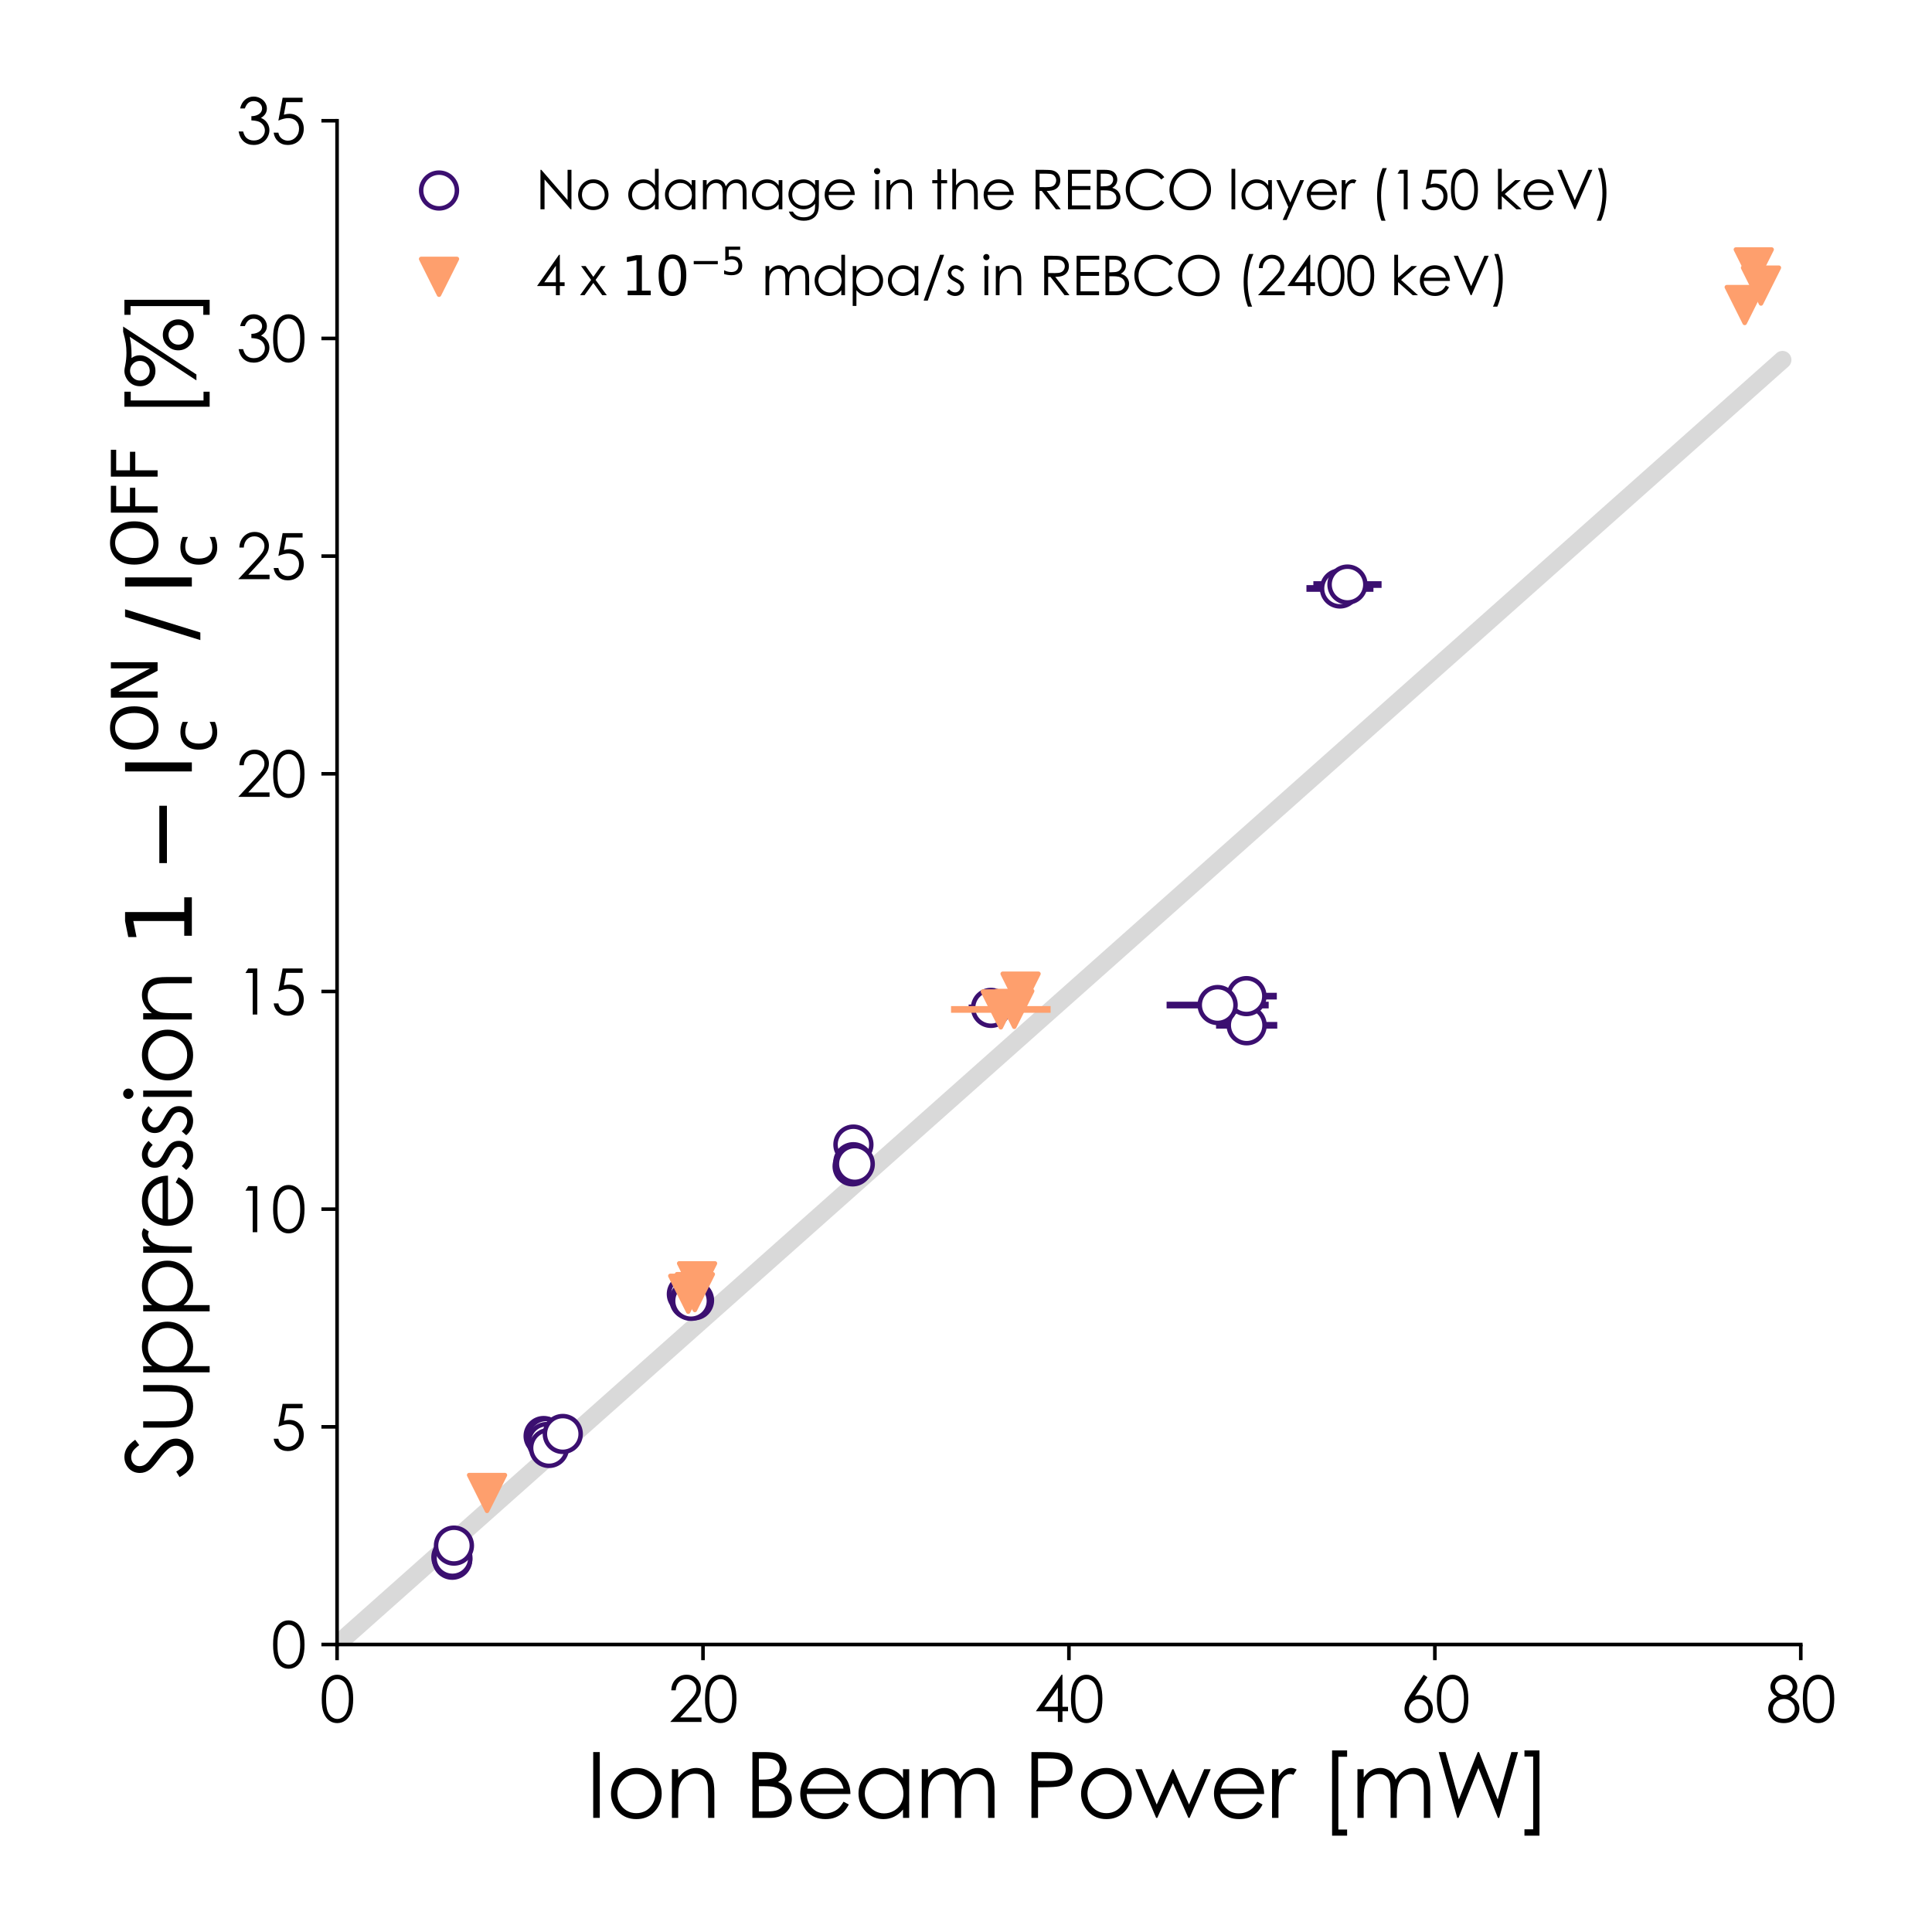 <?xml version="1.0" encoding="utf-8" standalone="no"?>
<!DOCTYPE svg PUBLIC "-//W3C//DTD SVG 1.1//EN"
  "http://www.w3.org/Graphics/SVG/1.1/DTD/svg11.dtd">
<svg xmlns:xlink="http://www.w3.org/1999/xlink" width="432pt" height="432pt" viewBox="0 0 432 432" xmlns="http://www.w3.org/2000/svg" version="1.1">
 <defs>
  <style type="text/css">*{stroke-linejoin: round; stroke-linecap: butt}</style>
 </defs>
 <g id="figure_1">
  <g id="patch_1">
   <path d="M 0 432 
L 432 432 
L 432 0 
L 0 0 
z
" style="fill: #ffffff"/>
  </g>
  <g id="axes_1">
   <g id="patch_2">
    <path d="M 75.368 367.72 
L 402.66 367.72 
L 402.66 27 
L 75.368 27 
z
" style="fill: #ffffff"/>
   </g>
   <g id="matplotlib.axis_1">
    <g id="xtick_1">
     <g id="line2d_1">
      <defs>
       <path id="m52aa2ee78c" d="M 0 0 
L 0 3.5 
" style="stroke: #000000; stroke-width: 0.8"/>
      </defs>
      <g>
       <use xlink:href="#m52aa2ee78c" x="75.368" y="367.72" style="stroke: #000000; stroke-width: 0.8"/>
      </g>
     </g>
     <g id="text_1">
      <!-- 0 -->
      <g transform="translate(71.488 385.03) scale(0.14 -0.14)">
       <defs>
        <path id="CenturyGothic-30" d="M 203 2297 
Q 203 3206 398 3703 
Q 594 4200 950 4456 
Q 1306 4713 1747 4713 
Q 2194 4713 2556 4455 
Q 2919 4197 3130 3681 
Q 3341 3166 3341 2297 
Q 3341 1431 3133 918 
Q 2925 406 2559 145 
Q 2194 -116 1747 -116 
Q 1306 -116 953 137 
Q 600 391 401 892 
Q 203 1394 203 2297 
z
M 638 2288 
Q 638 1509 777 1111 
Q 916 713 1187 506 
Q 1459 300 1763 300 
Q 2069 300 2334 501 
Q 2600 703 2738 1106 
Q 2909 1597 2909 2288 
Q 2909 2981 2756 3423 
Q 2603 3866 2333 4070 
Q 2063 4275 1763 4275 
Q 1456 4275 1187 4070 
Q 919 3866 778 3467 
Q 638 3069 638 2288 
z
" transform="scale(0.016)"/>
       </defs>
       <use xlink:href="#CenturyGothic-30"/>
      </g>
     </g>
    </g>
    <g id="xtick_2">
     <g id="line2d_2">
      <g>
       <use xlink:href="#m52aa2ee78c" x="157.191" y="367.72" style="stroke: #000000; stroke-width: 0.8"/>
      </g>
     </g>
     <g id="text_2">
      <!-- 20 -->
      <g transform="translate(149.432 385.03) scale(0.14 -0.14)">
       <defs>
        <path id="CenturyGothic-32" d="M 741 3156 
L 300 3156 
Q 319 3838 755 4275 
Q 1191 4713 1831 4713 
Q 2466 4713 2858 4303 
Q 3250 3894 3250 3338 
Q 3250 2947 3062 2605 
Q 2875 2263 2334 1678 
L 1191 444 
L 3313 444 
L 3313 0 
L 191 0 
L 1947 1897 
Q 2481 2469 2642 2745 
Q 2803 3022 2803 3328 
Q 2803 3716 2514 3995 
Q 2225 4275 1806 4275 
Q 1366 4275 1073 3981 
Q 781 3688 741 3156 
z
" transform="scale(0.016)"/>
       </defs>
       <use xlink:href="#CenturyGothic-32"/>
       <use xlink:href="#CenturyGothic-30" x="55.42"/>
      </g>
     </g>
    </g>
    <g id="xtick_3">
     <g id="line2d_3">
      <g>
       <use xlink:href="#m52aa2ee78c" x="239.014" y="367.72" style="stroke: #000000; stroke-width: 0.8"/>
      </g>
     </g>
     <g id="text_3">
      <!-- 40 -->
      <g transform="translate(231.255 385.03) scale(0.14 -0.14)">
       <defs>
        <path id="CenturyGothic-34" d="M 2725 4713 
L 2819 4713 
L 2819 1509 
L 3375 1509 
L 3375 1069 
L 2819 1069 
L 2819 0 
L 2359 0 
L 2359 1069 
L 163 1069 
L 2725 4713 
z
M 2359 1509 
L 2359 3425 
L 1006 1509 
L 2359 1509 
z
" transform="scale(0.016)"/>
       </defs>
       <use xlink:href="#CenturyGothic-34"/>
       <use xlink:href="#CenturyGothic-30" x="55.42"/>
      </g>
     </g>
    </g>
    <g id="xtick_4">
     <g id="line2d_4">
      <g>
       <use xlink:href="#m52aa2ee78c" x="320.837" y="367.72" style="stroke: #000000; stroke-width: 0.8"/>
      </g>
     </g>
     <g id="text_4">
      <!-- 60 -->
      <g transform="translate(313.078 385.03) scale(0.14 -0.14)">
       <defs>
        <path id="CenturyGothic-36" d="M 2347 4713 
L 2725 4466 
L 1484 2584 
Q 1734 2669 1953 2669 
Q 2500 2669 2881 2273 
Q 3263 1878 3263 1300 
Q 3263 903 3078 583 
Q 2894 263 2555 73 
Q 2216 -116 1825 -116 
Q 1447 -116 1123 67 
Q 800 250 615 581 
Q 431 913 431 1291 
Q 431 1572 545 1883 
Q 659 2194 953 2631 
L 2347 4713 
z
M 1844 2266 
Q 1444 2266 1161 1983 
Q 878 1700 878 1297 
Q 878 897 1161 614 
Q 1444 331 1844 331 
Q 2244 331 2526 614 
Q 2809 897 2809 1297 
Q 2809 1700 2526 1983 
Q 2244 2266 1844 2266 
z
" transform="scale(0.016)"/>
       </defs>
       <use xlink:href="#CenturyGothic-36"/>
       <use xlink:href="#CenturyGothic-30" x="55.42"/>
      </g>
     </g>
    </g>
    <g id="xtick_5">
     <g id="line2d_5">
      <g>
       <use xlink:href="#m52aa2ee78c" x="402.66" y="367.72" style="stroke: #000000; stroke-width: 0.8"/>
      </g>
     </g>
     <g id="text_5">
      <!-- 80 -->
      <g transform="translate(394.901 385.03) scale(0.14 -0.14)">
       <defs>
        <path id="CenturyGothic-38" d="M 2459 2522 
Q 2925 2291 3126 1994 
Q 3328 1697 3328 1319 
Q 3328 788 2981 381 
Q 2556 -116 1766 -116 
Q 1003 -116 609 320 
Q 216 756 216 1281 
Q 216 1666 422 1973 
Q 628 2281 1109 2522 
Q 772 2697 603 2956 
Q 434 3216 434 3513 
Q 434 3813 614 4098 
Q 794 4384 1111 4548 
Q 1428 4713 1797 4713 
Q 2156 4713 2462 4547 
Q 2769 4381 2942 4097 
Q 3116 3813 3116 3500 
Q 3116 3188 2952 2944 
Q 2788 2700 2459 2522 
z
M 1775 4266 
Q 1397 4266 1148 4042 
Q 900 3819 900 3509 
Q 900 3203 1167 2954 
Q 1434 2706 1791 2706 
Q 2019 2706 2222 2818 
Q 2425 2931 2539 3126 
Q 2653 3322 2653 3519 
Q 2653 3797 2428 4031 
Q 2203 4266 1775 4266 
z
M 1797 2291 
Q 1322 2291 1000 1983 
Q 678 1675 678 1266 
Q 678 1013 815 788 
Q 953 563 1200 441 
Q 1447 319 1772 319 
Q 2275 319 2572 616 
Q 2869 913 2869 1309 
Q 2869 1694 2555 1992 
Q 2241 2291 1797 2291 
z
" transform="scale(0.016)"/>
       </defs>
       <use xlink:href="#CenturyGothic-38"/>
       <use xlink:href="#CenturyGothic-30" x="55.42"/>
      </g>
     </g>
    </g>
    <g id="text_6">
     <!-- Ion Beam Power [mW] -->
     <g transform="translate(131.062 406.479) scale(0.2 -0.2)">
      <defs>
       <path id="CenturyGothic-49" d="M 494 4597 
L 953 4597 
L 953 0 
L 494 0 
L 494 4597 
z
" transform="scale(0.016)"/>
       <path id="CenturyGothic-6f" d="M 2097 3488 
Q 2881 3488 3397 2919 
Q 3866 2400 3866 1691 
Q 3866 978 3370 445 
Q 2875 -88 2097 -88 
Q 1316 -88 820 445 
Q 325 978 325 1691 
Q 325 2397 794 2916 
Q 1309 3488 2097 3488 
z
M 2097 3059 
Q 1553 3059 1162 2656 
Q 772 2253 772 1681 
Q 772 1313 950 994 
Q 1128 675 1431 501 
Q 1734 328 2097 328 
Q 2459 328 2762 501 
Q 3066 675 3244 994 
Q 3422 1313 3422 1681 
Q 3422 2253 3030 2656 
Q 2638 3059 2097 3059 
z
" transform="scale(0.016)"/>
       <path id="CenturyGothic-6e" d="M 488 3400 
L 925 3400 
L 925 2791 
Q 1188 3141 1506 3314 
Q 1825 3488 2200 3488 
Q 2581 3488 2876 3294 
Q 3172 3100 3312 2772 
Q 3453 2444 3453 1750 
L 3453 0 
L 3019 0 
L 3019 1622 
Q 3019 2209 2969 2406 
Q 2891 2744 2675 2914 
Q 2459 3084 2113 3084 
Q 1716 3084 1402 2821 
Q 1088 2559 988 2172 
Q 925 1919 925 1247 
L 925 0 
L 488 0 
L 488 3400 
z
" transform="scale(0.016)"/>
       <path id="CenturyGothic-20" transform="scale(0.016)"/>
       <path id="CenturyGothic-42" d="M 572 4597 
L 1478 4597 
Q 2025 4597 2319 4467 
Q 2613 4338 2783 4069 
Q 2953 3800 2953 3472 
Q 2953 3166 2803 2914 
Q 2653 2663 2363 2506 
Q 2722 2384 2915 2220 
Q 3109 2056 3217 1823 
Q 3325 1591 3325 1319 
Q 3325 766 2920 383 
Q 2516 0 1834 0 
L 572 0 
L 572 4597 
z
M 1022 4147 
L 1022 2675 
L 1284 2675 
Q 1763 2675 1988 2764 
Q 2213 2853 2344 3045 
Q 2475 3238 2475 3472 
Q 2475 3788 2254 3967 
Q 2034 4147 1553 4147 
L 1022 4147 
z
M 1022 2213 
L 1022 450 
L 1591 450 
Q 2094 450 2328 548 
Q 2563 647 2705 856 
Q 2847 1066 2847 1309 
Q 2847 1616 2647 1844 
Q 2447 2072 2097 2156 
Q 1863 2213 1281 2213 
L 1022 2213 
z
" transform="scale(0.016)"/>
       <path id="CenturyGothic-65" d="M 3350 1128 
L 3719 934 
Q 3538 578 3300 359 
Q 3063 141 2766 26 
Q 2469 -88 2094 -88 
Q 1263 -88 794 457 
Q 325 1003 325 1691 
Q 325 2338 722 2844 
Q 1225 3488 2069 3488 
Q 2938 3488 3456 2828 
Q 3825 2363 3831 1666 
L 775 1666 
Q 788 1072 1153 692 
Q 1519 313 2056 313 
Q 2316 313 2561 403 
Q 2806 494 2978 644 
Q 3150 794 3350 1128 
z
M 3350 2044 
Q 3263 2394 3095 2603 
Q 2928 2813 2653 2941 
Q 2378 3069 2075 3069 
Q 1575 3069 1216 2747 
Q 953 2513 819 2044 
L 3350 2044 
z
" transform="scale(0.016)"/>
       <path id="CenturyGothic-61" d="M 3875 3400 
L 3875 0 
L 3444 0 
L 3444 584 
Q 3169 250 2826 81 
Q 2484 -88 2078 -88 
Q 1356 -88 845 435 
Q 334 959 334 1709 
Q 334 2444 850 2966 
Q 1366 3488 2091 3488 
Q 2509 3488 2848 3309 
Q 3188 3131 3444 2775 
L 3444 3400 
L 3875 3400 
z
M 2125 3066 
Q 1759 3066 1450 2886 
Q 1141 2706 958 2381 
Q 775 2056 775 1694 
Q 775 1334 959 1006 
Q 1144 678 1455 495 
Q 1766 313 2122 313 
Q 2481 313 2803 494 
Q 3125 675 3298 984 
Q 3472 1294 3472 1681 
Q 3472 2272 3083 2669 
Q 2694 3066 2125 3066 
z
" transform="scale(0.016)"/>
       <path id="CenturyGothic-6d" d="M 484 3400 
L 919 3400 
L 919 2813 
Q 1147 3138 1388 3288 
Q 1719 3488 2084 3488 
Q 2331 3488 2553 3391 
Q 2775 3294 2915 3133 
Q 3056 2972 3159 2672 
Q 3378 3072 3706 3280 
Q 4034 3488 4413 3488 
Q 4766 3488 5036 3309 
Q 5306 3131 5437 2812 
Q 5569 2494 5569 1856 
L 5569 0 
L 5122 0 
L 5122 1856 
Q 5122 2403 5044 2608 
Q 4966 2813 4777 2938 
Q 4588 3063 4325 3063 
Q 4006 3063 3742 2875 
Q 3478 2688 3356 2375 
Q 3234 2063 3234 1331 
L 3234 0 
L 2800 0 
L 2800 1741 
Q 2800 2356 2723 2576 
Q 2647 2797 2456 2930 
Q 2266 3063 2003 3063 
Q 1700 3063 1436 2880 
Q 1172 2697 1045 2387 
Q 919 2078 919 1441 
L 919 0 
L 484 0 
L 484 3400 
z
" transform="scale(0.016)"/>
       <path id="CenturyGothic-50" d="M 556 4597 
L 1472 4597 
Q 2259 4597 2534 4528 
Q 2928 4431 3178 4129 
Q 3428 3828 3428 3372 
Q 3428 2913 3184 2614 
Q 2941 2316 2513 2213 
Q 2200 2138 1344 2138 
L 1016 2138 
L 1016 0 
L 556 0 
L 556 4597 
z
M 1016 4150 
L 1016 2588 
L 1794 2578 
Q 2266 2578 2484 2664 
Q 2703 2750 2828 2942 
Q 2953 3134 2953 3372 
Q 2953 3603 2828 3795 
Q 2703 3988 2498 4069 
Q 2294 4150 1828 4150 
L 1016 4150 
z
" transform="scale(0.016)"/>
       <path id="CenturyGothic-77" d="M 28 3400 
L 478 3400 
L 1519 931 
L 2609 3400 
L 2688 3400 
L 3775 931 
L 4834 3400 
L 5291 3400 
L 3816 0 
L 3731 0 
L 2650 2434 
L 1559 0 
L 1478 0 
L 28 3400 
z
" transform="scale(0.016)"/>
       <path id="CenturyGothic-72" d="M 322 3400 
L 769 3400 
L 769 2903 
Q 969 3197 1191 3342 
Q 1413 3488 1653 3488 
Q 1834 3488 2041 3372 
L 1813 3003 
Q 1675 3063 1581 3063 
Q 1363 3063 1159 2883 
Q 956 2703 850 2325 
Q 769 2034 769 1150 
L 769 0 
L 322 0 
L 322 3400 
z
" transform="scale(0.016)"/>
       <path id="CenturyGothic-5b" d="M 906 4713 
L 1956 4713 
L 1956 4269 
L 1344 4269 
L 1344 -816 
L 1956 -816 
L 1956 -1244 
L 906 -1244 
L 906 4713 
z
" transform="scale(0.016)"/>
       <path id="CenturyGothic-57" d="M 300 4597 
L 772 4597 
L 1706 1284 
L 3025 4597 
L 3119 4597 
L 4422 1284 
L 5375 4597 
L 5844 4597 
L 4525 0 
L 4438 0 
L 3075 3478 
L 1684 0 
L 1597 0 
L 300 4597 
z
" transform="scale(0.016)"/>
       <path id="CenturyGothic-5d" d="M 1341 -1244 
L 291 -1244 
L 291 -800 
L 900 -800 
L 900 4284 
L 291 4284 
L 291 4713 
L 1341 4713 
L 1341 -1244 
z
" transform="scale(0.016)"/>
      </defs>
      <use xlink:href="#CenturyGothic-49"/>
      <use xlink:href="#CenturyGothic-6f" x="22.607"/>
      <use xlink:href="#CenturyGothic-6e" x="88.086"/>
      <use xlink:href="#CenturyGothic-20" x="149.072"/>
      <use xlink:href="#CenturyGothic-42" x="176.758"/>
      <use xlink:href="#CenturyGothic-65" x="234.18"/>
      <use xlink:href="#CenturyGothic-61" x="299.17"/>
      <use xlink:href="#CenturyGothic-6d" x="367.48"/>
      <use xlink:href="#CenturyGothic-20" x="461.279"/>
      <use xlink:href="#CenturyGothic-50" x="488.965"/>
      <use xlink:href="#CenturyGothic-6f" x="548.145"/>
      <use xlink:href="#CenturyGothic-77" x="613.623"/>
      <use xlink:href="#CenturyGothic-65" x="696.729"/>
      <use xlink:href="#CenturyGothic-72" x="761.719"/>
      <use xlink:href="#CenturyGothic-20" x="791.797"/>
      <use xlink:href="#CenturyGothic-5b" x="819.482"/>
      <use xlink:href="#CenturyGothic-6d" x="854.59"/>
      <use xlink:href="#CenturyGothic-57" x="948.389"/>
      <use xlink:href="#CenturyGothic-5d" x="1044.385"/>
     </g>
    </g>
   </g>
   <g id="matplotlib.axis_2">
    <g id="ytick_1">
     <g id="line2d_6">
      <defs>
       <path id="ma1fcb7b36d" d="M 0 0 
L -3.5 0 
" style="stroke: #000000; stroke-width: 0.8"/>
      </defs>
      <g>
       <use xlink:href="#ma1fcb7b36d" x="75.368" y="367.72" style="stroke: #000000; stroke-width: 0.8"/>
      </g>
     </g>
     <g id="text_7">
      <!-- 0 -->
      <g transform="translate(60.609 372.875) scale(0.14 -0.14)">
       <use xlink:href="#CenturyGothic-30"/>
      </g>
     </g>
    </g>
    <g id="ytick_2">
     <g id="line2d_7">
      <g>
       <use xlink:href="#ma1fcb7b36d" x="75.368" y="319.046" style="stroke: #000000; stroke-width: 0.8"/>
      </g>
     </g>
     <g id="text_8">
      <!-- 5 -->
      <g transform="translate(60.609 324.201) scale(0.14 -0.14)">
       <defs>
        <path id="CenturyGothic-35" d="M 3147 4597 
L 3147 4159 
L 1509 4159 
L 1281 2906 
Q 1581 2994 1822 2994 
Q 2450 2994 2858 2573 
Q 3266 2153 3266 1497 
Q 3266 1044 3056 666 
Q 2847 288 2489 86 
Q 2131 -116 1663 -116 
Q 1103 -116 718 226 
Q 334 569 259 1113 
L 731 1113 
Q 784 847 911 681 
Q 1038 516 1248 414 
Q 1459 313 1691 313 
Q 2144 313 2469 656 
Q 2794 1000 2794 1516 
Q 2794 1981 2500 2272 
Q 2206 2563 1716 2563 
Q 1309 2563 731 2316 
L 1156 4597 
L 3147 4597 
z
" transform="scale(0.016)"/>
       </defs>
       <use xlink:href="#CenturyGothic-35"/>
      </g>
     </g>
    </g>
    <g id="ytick_3">
     <g id="line2d_8">
      <g>
       <use xlink:href="#ma1fcb7b36d" x="75.368" y="270.371" style="stroke: #000000; stroke-width: 0.8"/>
      </g>
     </g>
     <g id="text_9">
      <!-- 10 -->
      <g transform="translate(52.85 275.526) scale(0.14 -0.14)">
       <defs>
        <path id="CenturyGothic-31" d="M 1184 4597 
L 2088 4597 
L 2088 0 
L 1631 0 
L 1631 4147 
L 909 4147 
L 1184 4597 
z
" transform="scale(0.016)"/>
       </defs>
       <use xlink:href="#CenturyGothic-31"/>
       <use xlink:href="#CenturyGothic-30" x="55.42"/>
      </g>
     </g>
    </g>
    <g id="ytick_4">
     <g id="line2d_9">
      <g>
       <use xlink:href="#ma1fcb7b36d" x="75.368" y="221.697" style="stroke: #000000; stroke-width: 0.8"/>
      </g>
     </g>
     <g id="text_10">
      <!-- 15 -->
      <g transform="translate(52.85 226.852) scale(0.14 -0.14)">
       <use xlink:href="#CenturyGothic-31"/>
       <use xlink:href="#CenturyGothic-35" x="55.42"/>
      </g>
     </g>
    </g>
    <g id="ytick_5">
     <g id="line2d_10">
      <g>
       <use xlink:href="#ma1fcb7b36d" x="75.368" y="173.023" style="stroke: #000000; stroke-width: 0.8"/>
      </g>
     </g>
     <g id="text_11">
      <!-- 20 -->
      <g transform="translate(52.85 178.178) scale(0.14 -0.14)">
       <use xlink:href="#CenturyGothic-32"/>
       <use xlink:href="#CenturyGothic-30" x="55.42"/>
      </g>
     </g>
    </g>
    <g id="ytick_6">
     <g id="line2d_11">
      <g>
       <use xlink:href="#ma1fcb7b36d" x="75.368" y="124.349" style="stroke: #000000; stroke-width: 0.8"/>
      </g>
     </g>
     <g id="text_12">
      <!-- 25 -->
      <g transform="translate(52.85 129.503) scale(0.14 -0.14)">
       <use xlink:href="#CenturyGothic-32"/>
       <use xlink:href="#CenturyGothic-35" x="55.42"/>
      </g>
     </g>
    </g>
    <g id="ytick_7">
     <g id="line2d_12">
      <g>
       <use xlink:href="#ma1fcb7b36d" x="75.368" y="75.674" style="stroke: #000000; stroke-width: 0.8"/>
      </g>
     </g>
     <g id="text_13">
      <!-- 30 -->
      <g transform="translate(52.85 80.829) scale(0.14 -0.14)">
       <defs>
        <path id="CenturyGothic-33" d="M 847 3531 
L 378 3531 
Q 506 4100 868 4406 
Q 1231 4713 1725 4713 
Q 2084 4713 2395 4548 
Q 2706 4384 2876 4106 
Q 3047 3828 3047 3525 
Q 3047 2931 2456 2584 
Q 2788 2450 3000 2191 
Q 3300 1825 3300 1372 
Q 3300 981 3094 626 
Q 2888 272 2531 78 
Q 2175 -116 1734 -116 
Q 1141 -116 744 226 
Q 347 569 225 1231 
L 675 1231 
Q 794 784 1016 584 
Q 1300 331 1741 331 
Q 2241 331 2544 631 
Q 2847 931 2847 1334 
Q 2847 1603 2695 1837 
Q 2544 2072 2289 2190 
Q 2034 2309 1500 2338 
L 1500 2759 
Q 1816 2759 2075 2870 
Q 2334 2981 2451 3153 
Q 2569 3325 2569 3528 
Q 2569 3828 2330 4047 
Q 2091 4266 1725 4266 
Q 1428 4266 1212 4098 
Q 997 3931 847 3531 
z
" transform="scale(0.016)"/>
       </defs>
       <use xlink:href="#CenturyGothic-33"/>
       <use xlink:href="#CenturyGothic-30" x="55.42"/>
      </g>
     </g>
    </g>
    <g id="ytick_8">
     <g id="line2d_13">
      <g>
       <use xlink:href="#ma1fcb7b36d" x="75.368" y="27" style="stroke: #000000; stroke-width: 0.8"/>
      </g>
     </g>
     <g id="text_14">
      <!-- 35 -->
      <g transform="translate(52.85 32.155) scale(0.14 -0.14)">
       <use xlink:href="#CenturyGothic-33"/>
       <use xlink:href="#CenturyGothic-35" x="55.42"/>
      </g>
     </g>
    </g>
    <g id="text_15">
     <!-- Suppression $\mathrm{1 - I_c^{ON}\, /\, I_c^{OFF}}$ [%] -->
     <g transform="translate(43.05 330.56) rotate(-90) scale(0.2 -0.2)">
      <defs>
       <path id="CenturyGothic-53" d="M 84 856 
L 475 1091 
Q 888 331 1428 331 
Q 1659 331 1862 439 
Q 2066 547 2172 728 
Q 2278 909 2278 1113 
Q 2278 1344 2122 1566 
Q 1906 1872 1334 2303 
Q 759 2738 619 2931 
Q 375 3256 375 3634 
Q 375 3934 519 4181 
Q 663 4428 923 4570 
Q 1184 4713 1491 4713 
Q 1816 4713 2098 4552 
Q 2381 4391 2697 3959 
L 2322 3675 
Q 2063 4019 1880 4128 
Q 1697 4238 1481 4238 
Q 1203 4238 1026 4069 
Q 850 3900 850 3653 
Q 850 3503 912 3362 
Q 975 3222 1141 3056 
Q 1231 2969 1734 2597 
Q 2331 2156 2553 1812 
Q 2775 1469 2775 1122 
Q 2775 622 2395 253 
Q 2016 -116 1472 -116 
Q 1053 -116 712 107 
Q 372 331 84 856 
z
" transform="scale(0.016)"/>
       <path id="CenturyGothic-75" d="M 431 3400 
L 872 3400 
L 872 1813 
Q 872 1231 934 1013 
Q 1028 700 1292 519 
Q 1556 338 1922 338 
Q 2288 338 2542 514 
Q 2797 691 2894 978 
Q 2959 1175 2959 1813 
L 2959 3400 
L 3406 3400 
L 3406 1731 
Q 3406 1028 3242 672 
Q 3078 316 2748 114 
Q 2419 -88 1922 -88 
Q 1425 -88 1092 114 
Q 759 316 595 677 
Q 431 1038 431 1763 
L 431 3400 
z
" transform="scale(0.016)"/>
       <path id="CenturyGothic-70" d="M 494 3400 
L 928 3400 
L 928 2775 
Q 1188 3131 1525 3309 
Q 1863 3488 2278 3488 
Q 3003 3488 3518 2966 
Q 4034 2444 4034 1709 
Q 4034 959 3523 435 
Q 3013 -88 2291 -88 
Q 1884 -88 1543 81 
Q 1203 250 928 584 
L 928 -1244 
L 494 -1244 
L 494 3400 
z
M 2244 3066 
Q 1675 3066 1286 2669 
Q 897 2272 897 1681 
Q 897 1294 1070 984 
Q 1244 675 1567 494 
Q 1891 313 2250 313 
Q 2603 313 2914 495 
Q 3225 678 3409 1006 
Q 3594 1334 3594 1694 
Q 3594 2056 3411 2381 
Q 3228 2706 2918 2886 
Q 2609 3066 2244 3066 
z
" transform="scale(0.016)"/>
       <path id="CenturyGothic-73" d="M 2197 3028 
L 1916 2738 
Q 1566 3078 1231 3078 
Q 1019 3078 867 2937 
Q 716 2797 716 2609 
Q 716 2444 841 2294 
Q 966 2141 1366 1934 
Q 1853 1681 2028 1447 
Q 2200 1209 2200 913 
Q 2200 494 1906 203 
Q 1613 -88 1172 -88 
Q 878 -88 611 40 
Q 344 169 169 394 
L 444 706 
Q 778 328 1153 328 
Q 1416 328 1600 497 
Q 1784 666 1784 894 
Q 1784 1081 1663 1228 
Q 1541 1372 1113 1591 
Q 653 1828 488 2059 
Q 322 2291 322 2588 
Q 322 2975 586 3231 
Q 850 3488 1253 3488 
Q 1722 3488 2197 3028 
z
" transform="scale(0.016)"/>
       <path id="CenturyGothic-69" d="M 641 4800 
Q 791 4800 897 4694 
Q 1003 4588 1003 4438 
Q 1003 4291 897 4184 
Q 791 4078 641 4078 
Q 494 4078 387 4184 
Q 281 4291 281 4438 
Q 281 4588 387 4694 
Q 494 4800 641 4800 
z
M 422 3400 
L 863 3400 
L 863 0 
L 422 0 
L 422 3400 
z
" transform="scale(0.016)"/>
       <path id="DejaVuSans-31" d="M 794 531 
L 1825 531 
L 1825 4091 
L 703 3866 
L 703 4441 
L 1819 4666 
L 2450 4666 
L 2450 531 
L 3481 531 
L 3481 0 
L 794 0 
L 794 531 
z
" transform="scale(0.016)"/>
       <path id="DejaVuSans-2212" d="M 678 2272 
L 4684 2272 
L 4684 1741 
L 678 1741 
L 678 2272 
z
" transform="scale(0.016)"/>
       <path id="DejaVuSans-49" d="M 628 4666 
L 1259 4666 
L 1259 0 
L 628 0 
L 628 4666 
z
" transform="scale(0.016)"/>
       <path id="DejaVuSans-4f" d="M 2522 4238 
Q 1834 4238 1429 3725 
Q 1025 3213 1025 2328 
Q 1025 1447 1429 934 
Q 1834 422 2522 422 
Q 3209 422 3611 934 
Q 4013 1447 4013 2328 
Q 4013 3213 3611 3725 
Q 3209 4238 2522 4238 
z
M 2522 4750 
Q 3503 4750 4090 4092 
Q 4678 3434 4678 2328 
Q 4678 1225 4090 567 
Q 3503 -91 2522 -91 
Q 1538 -91 948 565 
Q 359 1222 359 2328 
Q 359 3434 948 4092 
Q 1538 4750 2522 4750 
z
" transform="scale(0.016)"/>
       <path id="DejaVuSans-4e" d="M 628 4666 
L 1478 4666 
L 3547 763 
L 3547 4666 
L 4159 4666 
L 4159 0 
L 3309 0 
L 1241 3903 
L 1241 0 
L 628 0 
L 628 4666 
z
" transform="scale(0.016)"/>
       <path id="DejaVuSans-63" d="M 3122 3366 
L 3122 2828 
Q 2878 2963 2633 3030 
Q 2388 3097 2138 3097 
Q 1578 3097 1268 2742 
Q 959 2388 959 1747 
Q 959 1106 1268 751 
Q 1578 397 2138 397 
Q 2388 397 2633 464 
Q 2878 531 3122 666 
L 3122 134 
Q 2881 22 2623 -34 
Q 2366 -91 2075 -91 
Q 1284 -91 818 406 
Q 353 903 353 1747 
Q 353 2603 823 3093 
Q 1294 3584 2113 3584 
Q 2378 3584 2631 3529 
Q 2884 3475 3122 3366 
z
" transform="scale(0.016)"/>
       <path id="DejaVuSans-2f" d="M 1625 4666 
L 2156 4666 
L 531 -594 
L 0 -594 
L 1625 4666 
z
" transform="scale(0.016)"/>
       <path id="DejaVuSans-46" d="M 628 4666 
L 3309 4666 
L 3309 4134 
L 1259 4134 
L 1259 2759 
L 3109 2759 
L 3109 2228 
L 1259 2228 
L 1259 0 
L 628 0 
L 628 4666 
z
" transform="scale(0.016)"/>
       <path id="CenturyGothic-25" d="M 4316 4800 
L 966 -319 
L 553 -319 
L 3600 4344 
Q 3059 4213 2281 4213 
L 2113 4216 
Q 2306 3947 2306 3647 
Q 2306 3219 2007 2881 
Q 1709 2544 1216 2544 
Q 763 2544 453 2858 
Q 144 3172 144 3622 
Q 144 3922 284 4167 
Q 425 4413 684 4563 
Q 944 4713 1216 4713 
Q 1331 4713 1597 4656 
Q 2003 4569 2478 4569 
Q 2828 4569 3139 4614 
Q 3450 4659 3947 4800 
L 4316 4800 
z
M 1225 4316 
Q 941 4316 741 4114 
Q 541 3913 541 3628 
Q 541 3344 741 3144 
Q 941 2944 1225 2944 
Q 1509 2944 1711 3144 
Q 1913 3344 1913 3628 
Q 1913 3913 1711 4114 
Q 1509 4316 1225 4316 
z
M 3734 2028 
Q 4181 2028 4498 1711 
Q 4816 1394 4816 947 
Q 4816 500 4498 183 
Q 4181 -134 3734 -134 
Q 3288 -134 2970 183 
Q 2653 500 2653 947 
Q 2653 1394 2970 1711 
Q 3288 2028 3734 2028 
z
M 3734 1631 
Q 3450 1631 3250 1431 
Q 3050 1231 3050 947 
Q 3050 663 3250 463 
Q 3450 263 3734 263 
Q 4019 263 4220 463 
Q 4422 663 4422 947 
Q 4422 1231 4220 1431 
Q 4019 1631 3734 1631 
z
" transform="scale(0.016)"/>
      </defs>
      <use xlink:href="#CenturyGothic-53" transform="translate(0 0.766)"/>
      <use xlink:href="#CenturyGothic-75" transform="translate(49.805 0.766)"/>
      <use xlink:href="#CenturyGothic-70" transform="translate(110.596 0.766)"/>
      <use xlink:href="#CenturyGothic-70" transform="translate(178.809 0.766)"/>
      <use xlink:href="#CenturyGothic-72" transform="translate(247.021 0.766)"/>
      <use xlink:href="#CenturyGothic-65" transform="translate(277.1 0.766)"/>
      <use xlink:href="#CenturyGothic-73" transform="translate(342.09 0.766)"/>
      <use xlink:href="#CenturyGothic-73" transform="translate(380.908 0.766)"/>
      <use xlink:href="#CenturyGothic-69" transform="translate(419.727 0.766)"/>
      <use xlink:href="#CenturyGothic-6f" transform="translate(439.746 0.766)"/>
      <use xlink:href="#CenturyGothic-6e" transform="translate(505.225 0.766)"/>
      <use xlink:href="#CenturyGothic-20" transform="translate(566.211 0.766)"/>
      <use xlink:href="#DejaVuSans-31" transform="translate(593.896 0.766)"/>
      <use xlink:href="#DejaVuSans-2212" transform="translate(677.002 0.766)"/>
      <use xlink:href="#DejaVuSans-49" transform="translate(780.273 0.766)"/>
      <use xlink:href="#DejaVuSans-4f" transform="translate(810.723 39.047) scale(0.7)"/>
      <use xlink:href="#DejaVuSans-4e" transform="translate(865.82 39.047) scale(0.7)"/>
      <use xlink:href="#DejaVuSans-63" transform="translate(810.723 -26.578) scale(0.7)"/>
      <use xlink:href="#DejaVuSans-2f" transform="translate(937.154 0.766)"/>
      <use xlink:href="#DejaVuSans-49" transform="translate(987.081 0.766)"/>
      <use xlink:href="#DejaVuSans-4f" transform="translate(1017.53 39.047) scale(0.7)"/>
      <use xlink:href="#DejaVuSans-46" transform="translate(1072.628 39.047) scale(0.7)"/>
      <use xlink:href="#DejaVuSans-46" transform="translate(1112.891 39.047) scale(0.7)"/>
      <use xlink:href="#DejaVuSans-63" transform="translate(1017.53 -26.578) scale(0.7)"/>
      <use xlink:href="#CenturyGothic-20" transform="translate(1155.889 0.766)"/>
      <use xlink:href="#CenturyGothic-5b" transform="translate(1183.575 0.766)"/>
      <use xlink:href="#CenturyGothic-25" transform="translate(1218.682 0.766)"/>
      <use xlink:href="#CenturyGothic-5d" transform="translate(1296.173 0.766)"/>
     </g>
    </g>
   </g>
   <g id="line2d_14">
    <path d="M 75.368 367.72 
L 398.569 80.463 
L 398.569 80.463 
" clip-path="url(#p8e57b29faf)" style="fill: none; stroke: #808080; stroke-opacity: 0.3; stroke-width: 4; stroke-linecap: round"/>
   </g>
   <g id="LineCollection_1">
    <path d="M 216.59 225.366 
L 226.575 225.366 
" clip-path="url(#p8e57b29faf)" style="fill: none; stroke: #3b0f70; stroke-width: 1.5"/>
    <path d="M 120.015 321.103 
L 123.098 321.103 
" clip-path="url(#p8e57b29faf)" style="fill: none; stroke: #3b0f70; stroke-width: 1.5"/>
    <path d="M 120.528 321.294 
L 123.65 321.294 
" clip-path="url(#p8e57b29faf)" style="fill: none; stroke: #3b0f70; stroke-width: 1.5"/>
    <path d="M 120.699 322.441 
L 123.834 322.441 
" clip-path="url(#p8e57b29faf)" style="fill: none; stroke: #3b0f70; stroke-width: 1.5"/>
    <path d="M 121.175 323.765 
L 124.34 323.765 
" clip-path="url(#p8e57b29faf)" style="fill: none; stroke: #3b0f70; stroke-width: 1.5"/>
    <path d="M 124.154 320.637 
L 127.522 320.637 
" clip-path="url(#p8e57b29faf)" style="fill: none; stroke: #3b0f70; stroke-width: 1.5"/>
    <path d="M 100.076 348.197 
L 101.787 348.197 
" clip-path="url(#p8e57b29faf)" style="fill: none; stroke: #3b0f70; stroke-width: 1.5"/>
    <path d="M 100.259 348.759 
L 101.978 348.759 
" clip-path="url(#p8e57b29faf)" style="fill: none; stroke: #3b0f70; stroke-width: 1.5"/>
    <path d="M 100.298 348.365 
L 102.027 348.365 
" clip-path="url(#p8e57b29faf)" style="fill: none; stroke: #3b0f70; stroke-width: 1.5"/>
    <path d="M 100.627 345.602 
L 102.377 345.602 
" clip-path="url(#p8e57b29faf)" style="fill: none; stroke: #3b0f70; stroke-width: 1.5"/>
    <path d="M 271.913 229.259 
L 285.598 229.259 
" clip-path="url(#p8e57b29faf)" style="fill: none; stroke: #3b0f70; stroke-width: 1.5"/>
    <path d="M 271.92 222.737 
L 285.502 222.737 
" clip-path="url(#p8e57b29faf)" style="fill: none; stroke: #3b0f70; stroke-width: 1.5"/>
    <path d="M 260.854 224.728 
L 283.682 224.728 
" clip-path="url(#p8e57b29faf)" style="fill: none; stroke: #3b0f70; stroke-width: 1.5"/>
    <path d="M 186.928 255.929 
L 194.722 255.929 
" clip-path="url(#p8e57b29faf)" style="fill: none; stroke: #3b0f70; stroke-width: 1.5"/>
    <path d="M 186.953 259.874 
L 194.669 259.874 
" clip-path="url(#p8e57b29faf)" style="fill: none; stroke: #3b0f70; stroke-width: 1.5"/>
    <path d="M 186.807 260.804 
L 194.492 260.804 
" clip-path="url(#p8e57b29faf)" style="fill: none; stroke: #3b0f70; stroke-width: 1.5"/>
    <path d="M 187.266 260.272 
L 195.001 260.272 
" clip-path="url(#p8e57b29faf)" style="fill: none; stroke: #3b0f70; stroke-width: 1.5"/>
    <path d="M 150.96 289.361 
L 156.211 289.361 
" clip-path="url(#p8e57b29faf)" style="fill: none; stroke: #3b0f70; stroke-width: 1.5"/>
    <path d="M 152.518 290.753 
L 157.848 290.753 
" clip-path="url(#p8e57b29faf)" style="fill: none; stroke: #3b0f70; stroke-width: 1.5"/>
    <path d="M 150.902 290.676 
L 157.448 290.676 
" clip-path="url(#p8e57b29faf)" style="fill: none; stroke: #3b0f70; stroke-width: 1.5"/>
    <path d="M 151.863 290.872 
L 157.159 290.872 
" clip-path="url(#p8e57b29faf)" style="fill: none; stroke: #3b0f70; stroke-width: 1.5"/>
    <path d="M 292.123 131.585 
L 307.105 131.585 
" clip-path="url(#p8e57b29faf)" style="fill: none; stroke: #3b0f70; stroke-width: 1.5"/>
    <path d="M 293.671 130.71 
L 308.923 130.71 
" clip-path="url(#p8e57b29faf)" style="fill: none; stroke: #3b0f70; stroke-width: 1.5"/>
   </g>
   <g id="LineCollection_2">
    <path d="M 221.583 225.366 
L 221.583 225.366 
" clip-path="url(#p8e57b29faf)" style="fill: none; stroke: #3b0f70; stroke-width: 1.5"/>
    <path d="M 121.556 321.103 
L 121.556 321.103 
" clip-path="url(#p8e57b29faf)" style="fill: none; stroke: #3b0f70; stroke-width: 1.5"/>
    <path d="M 122.089 321.294 
L 122.089 321.294 
" clip-path="url(#p8e57b29faf)" style="fill: none; stroke: #3b0f70; stroke-width: 1.5"/>
    <path d="M 122.266 322.441 
L 122.266 322.441 
" clip-path="url(#p8e57b29faf)" style="fill: none; stroke: #3b0f70; stroke-width: 1.5"/>
    <path d="M 122.757 323.765 
L 122.757 323.765 
" clip-path="url(#p8e57b29faf)" style="fill: none; stroke: #3b0f70; stroke-width: 1.5"/>
    <path d="M 125.838 320.637 
L 125.838 320.637 
" clip-path="url(#p8e57b29faf)" style="fill: none; stroke: #3b0f70; stroke-width: 1.5"/>
    <path d="M 100.932 348.197 
L 100.932 348.197 
" clip-path="url(#p8e57b29faf)" style="fill: none; stroke: #3b0f70; stroke-width: 1.5"/>
    <path d="M 101.119 348.759 
L 101.119 348.759 
" clip-path="url(#p8e57b29faf)" style="fill: none; stroke: #3b0f70; stroke-width: 1.5"/>
    <path d="M 101.163 348.365 
L 101.163 348.365 
" clip-path="url(#p8e57b29faf)" style="fill: none; stroke: #3b0f70; stroke-width: 1.5"/>
    <path d="M 101.502 345.602 
L 101.502 345.602 
" clip-path="url(#p8e57b29faf)" style="fill: none; stroke: #3b0f70; stroke-width: 1.5"/>
    <path d="M 278.755 229.259 
L 278.755 229.259 
" clip-path="url(#p8e57b29faf)" style="fill: none; stroke: #3b0f70; stroke-width: 1.5"/>
    <path d="M 278.711 222.737 
L 278.711 222.737 
" clip-path="url(#p8e57b29faf)" style="fill: none; stroke: #3b0f70; stroke-width: 1.5"/>
    <path d="M 272.268 224.728 
L 272.268 224.728 
" clip-path="url(#p8e57b29faf)" style="fill: none; stroke: #3b0f70; stroke-width: 1.5"/>
    <path d="M 190.825 255.929 
L 190.825 255.929 
" clip-path="url(#p8e57b29faf)" style="fill: none; stroke: #3b0f70; stroke-width: 1.5"/>
    <path d="M 190.811 259.874 
L 190.811 259.874 
" clip-path="url(#p8e57b29faf)" style="fill: none; stroke: #3b0f70; stroke-width: 1.5"/>
    <path d="M 190.649 260.804 
L 190.649 260.804 
" clip-path="url(#p8e57b29faf)" style="fill: none; stroke: #3b0f70; stroke-width: 1.5"/>
    <path d="M 191.134 260.272 
L 191.134 260.272 
" clip-path="url(#p8e57b29faf)" style="fill: none; stroke: #3b0f70; stroke-width: 1.5"/>
    <path d="M 153.585 289.361 
L 153.585 289.361 
" clip-path="url(#p8e57b29faf)" style="fill: none; stroke: #3b0f70; stroke-width: 1.5"/>
    <path d="M 155.183 290.753 
L 155.183 290.753 
" clip-path="url(#p8e57b29faf)" style="fill: none; stroke: #3b0f70; stroke-width: 1.5"/>
    <path d="M 154.175 290.676 
L 154.175 290.676 
" clip-path="url(#p8e57b29faf)" style="fill: none; stroke: #3b0f70; stroke-width: 1.5"/>
    <path d="M 154.511 290.872 
L 154.511 290.872 
" clip-path="url(#p8e57b29faf)" style="fill: none; stroke: #3b0f70; stroke-width: 1.5"/>
    <path d="M 299.614 131.585 
L 299.614 131.585 
" clip-path="url(#p8e57b29faf)" style="fill: none; stroke: #3b0f70; stroke-width: 1.5"/>
    <path d="M 301.297 130.71 
L 301.297 130.71 
" clip-path="url(#p8e57b29faf)" style="fill: none; stroke: #3b0f70; stroke-width: 1.5"/>
   </g>
   <g id="line2d_15">
    <defs>
     <path id="mf753126e01" d="M 0 4 
C 1.061 4 2.078 3.579 2.828 2.828 
C 3.579 2.078 4 1.061 4 0 
C 4 -1.061 3.579 -2.078 2.828 -2.828 
C 2.078 -3.579 1.061 -4 0 -4 
C -1.061 -4 -2.078 -3.579 -2.828 -2.828 
C -3.579 -2.078 -4 -1.061 -4 0 
C -4 1.061 -3.579 2.078 -2.828 2.828 
C -2.078 3.579 -1.061 4 0 4 
z
" style="stroke: #3b0f70"/>
    </defs>
    <g clip-path="url(#p8e57b29faf)">
     <use xlink:href="#mf753126e01" x="221.583" y="225.366" style="fill: #ffffff; stroke: #3b0f70"/>
     <use xlink:href="#mf753126e01" x="121.556" y="321.103" style="fill: #ffffff; stroke: #3b0f70"/>
     <use xlink:href="#mf753126e01" x="122.089" y="321.294" style="fill: #ffffff; stroke: #3b0f70"/>
     <use xlink:href="#mf753126e01" x="122.266" y="322.441" style="fill: #ffffff; stroke: #3b0f70"/>
     <use xlink:href="#mf753126e01" x="122.757" y="323.765" style="fill: #ffffff; stroke: #3b0f70"/>
     <use xlink:href="#mf753126e01" x="125.838" y="320.637" style="fill: #ffffff; stroke: #3b0f70"/>
     <use xlink:href="#mf753126e01" x="100.932" y="348.197" style="fill: #ffffff; stroke: #3b0f70"/>
     <use xlink:href="#mf753126e01" x="101.119" y="348.759" style="fill: #ffffff; stroke: #3b0f70"/>
     <use xlink:href="#mf753126e01" x="101.163" y="348.365" style="fill: #ffffff; stroke: #3b0f70"/>
     <use xlink:href="#mf753126e01" x="101.502" y="345.602" style="fill: #ffffff; stroke: #3b0f70"/>
     <use xlink:href="#mf753126e01" x="278.755" y="229.259" style="fill: #ffffff; stroke: #3b0f70"/>
     <use xlink:href="#mf753126e01" x="278.711" y="222.737" style="fill: #ffffff; stroke: #3b0f70"/>
     <use xlink:href="#mf753126e01" x="272.268" y="224.728" style="fill: #ffffff; stroke: #3b0f70"/>
     <use xlink:href="#mf753126e01" x="190.825" y="255.929" style="fill: #ffffff; stroke: #3b0f70"/>
     <use xlink:href="#mf753126e01" x="190.811" y="259.874" style="fill: #ffffff; stroke: #3b0f70"/>
     <use xlink:href="#mf753126e01" x="190.649" y="260.804" style="fill: #ffffff; stroke: #3b0f70"/>
     <use xlink:href="#mf753126e01" x="191.134" y="260.272" style="fill: #ffffff; stroke: #3b0f70"/>
     <use xlink:href="#mf753126e01" x="153.585" y="289.361" style="fill: #ffffff; stroke: #3b0f70"/>
     <use xlink:href="#mf753126e01" x="155.183" y="290.753" style="fill: #ffffff; stroke: #3b0f70"/>
     <use xlink:href="#mf753126e01" x="154.175" y="290.676" style="fill: #ffffff; stroke: #3b0f70"/>
     <use xlink:href="#mf753126e01" x="154.511" y="290.872" style="fill: #ffffff; stroke: #3b0f70"/>
     <use xlink:href="#mf753126e01" x="299.614" y="131.585" style="fill: #ffffff; stroke: #3b0f70"/>
     <use xlink:href="#mf753126e01" x="301.297" y="130.71" style="fill: #ffffff; stroke: #3b0f70"/>
    </g>
   </g>
   <g id="LineCollection_3">
    <path d="M 226.544 221.737 
L 229.866 221.737 
" clip-path="url(#p8e57b29faf)" style="fill: none; stroke: #fe9f6d; stroke-width: 1.5"/>
    <path d="M 212.654 225.707 
L 234.916 225.707 
" clip-path="url(#p8e57b29faf)" style="fill: none; stroke: #fe9f6d; stroke-width: 1.5"/>
    <path d="M 225.48 225.595 
L 228.103 225.595 
" clip-path="url(#p8e57b29faf)" style="fill: none; stroke: #fe9f6d; stroke-width: 1.5"/>
    <path d="M 155.027 288.917 
L 155.714 288.917 
" clip-path="url(#p8e57b29faf)" style="fill: none; stroke: #fe9f6d; stroke-width: 1.5"/>
    <path d="M 155.413 286.495 
L 156.32 286.495 
" clip-path="url(#p8e57b29faf)" style="fill: none; stroke: #fe9f6d; stroke-width: 1.5"/>
    <path d="M 153.327 289.29 
L 154.449 289.29 
" clip-path="url(#p8e57b29faf)" style="fill: none; stroke: #fe9f6d; stroke-width: 1.5"/>
    <path d="M 108.589 333.831 
L 109.218 333.831 
" clip-path="url(#p8e57b29faf)" style="fill: none; stroke: #fe9f6d; stroke-width: 1.5"/>
    <path d="M 392.493 63.86 
L 395.033 63.86 
" clip-path="url(#p8e57b29faf)" style="fill: none; stroke: #fe9f6d; stroke-width: 1.5"/>
    <path d="M 391.031 59.79 
L 393.26 59.79 
" clip-path="url(#p8e57b29faf)" style="fill: none; stroke: #fe9f6d; stroke-width: 1.5"/>
    <path d="M 389.315 68.208 
L 390.925 68.208 
" clip-path="url(#p8e57b29faf)" style="fill: none; stroke: #fe9f6d; stroke-width: 1.5"/>
    <path clip-path="url(#p8e57b29faf)" style="fill: none; stroke: #fe9f6d; stroke-width: 1.5"/>
    <path clip-path="url(#p8e57b29faf)" style="fill: none; stroke: #fe9f6d; stroke-width: 1.5"/>
    <path clip-path="url(#p8e57b29faf)" style="fill: none; stroke: #fe9f6d; stroke-width: 1.5"/>
    <path clip-path="url(#p8e57b29faf)" style="fill: none; stroke: #fe9f6d; stroke-width: 1.5"/>
    <path clip-path="url(#p8e57b29faf)" style="fill: none; stroke: #fe9f6d; stroke-width: 1.5"/>
    <path clip-path="url(#p8e57b29faf)" style="fill: none; stroke: #fe9f6d; stroke-width: 1.5"/>
    <path clip-path="url(#p8e57b29faf)" style="fill: none; stroke: #fe9f6d; stroke-width: 1.5"/>
    <path clip-path="url(#p8e57b29faf)" style="fill: none; stroke: #fe9f6d; stroke-width: 1.5"/>
    <path clip-path="url(#p8e57b29faf)" style="fill: none; stroke: #fe9f6d; stroke-width: 1.5"/>
    <path clip-path="url(#p8e57b29faf)" style="fill: none; stroke: #fe9f6d; stroke-width: 1.5"/>
    <path clip-path="url(#p8e57b29faf)" style="fill: none; stroke: #fe9f6d; stroke-width: 1.5"/>
   </g>
   <g id="LineCollection_4">
    <path d="M 228.205 221.737 
L 228.205 221.737 
" clip-path="url(#p8e57b29faf)" style="fill: none; stroke: #fe9f6d; stroke-width: 1.5"/>
    <path d="M 223.785 225.707 
L 223.785 225.707 
" clip-path="url(#p8e57b29faf)" style="fill: none; stroke: #fe9f6d; stroke-width: 1.5"/>
    <path d="M 226.792 225.595 
L 226.792 225.595 
" clip-path="url(#p8e57b29faf)" style="fill: none; stroke: #fe9f6d; stroke-width: 1.5"/>
    <path d="M 155.371 288.917 
L 155.371 288.917 
" clip-path="url(#p8e57b29faf)" style="fill: none; stroke: #fe9f6d; stroke-width: 1.5"/>
    <path d="M 155.866 286.495 
L 155.866 286.495 
" clip-path="url(#p8e57b29faf)" style="fill: none; stroke: #fe9f6d; stroke-width: 1.5"/>
    <path d="M 153.888 289.29 
L 153.888 289.29 
" clip-path="url(#p8e57b29faf)" style="fill: none; stroke: #fe9f6d; stroke-width: 1.5"/>
    <path d="M 108.903 333.831 
L 108.903 333.831 
" clip-path="url(#p8e57b29faf)" style="fill: none; stroke: #fe9f6d; stroke-width: 1.5"/>
    <path d="M 393.763 63.86 
L 393.763 63.86 
" clip-path="url(#p8e57b29faf)" style="fill: none; stroke: #fe9f6d; stroke-width: 1.5"/>
    <path d="M 392.146 59.79 
L 392.146 59.79 
" clip-path="url(#p8e57b29faf)" style="fill: none; stroke: #fe9f6d; stroke-width: 1.5"/>
    <path d="M 390.12 68.208 
L 390.12 68.208 
" clip-path="url(#p8e57b29faf)" style="fill: none; stroke: #fe9f6d; stroke-width: 1.5"/>
    <path clip-path="url(#p8e57b29faf)" style="fill: none; stroke: #fe9f6d; stroke-width: 1.5"/>
    <path clip-path="url(#p8e57b29faf)" style="fill: none; stroke: #fe9f6d; stroke-width: 1.5"/>
    <path clip-path="url(#p8e57b29faf)" style="fill: none; stroke: #fe9f6d; stroke-width: 1.5"/>
    <path clip-path="url(#p8e57b29faf)" style="fill: none; stroke: #fe9f6d; stroke-width: 1.5"/>
    <path clip-path="url(#p8e57b29faf)" style="fill: none; stroke: #fe9f6d; stroke-width: 1.5"/>
    <path clip-path="url(#p8e57b29faf)" style="fill: none; stroke: #fe9f6d; stroke-width: 1.5"/>
    <path clip-path="url(#p8e57b29faf)" style="fill: none; stroke: #fe9f6d; stroke-width: 1.5"/>
    <path clip-path="url(#p8e57b29faf)" style="fill: none; stroke: #fe9f6d; stroke-width: 1.5"/>
    <path clip-path="url(#p8e57b29faf)" style="fill: none; stroke: #fe9f6d; stroke-width: 1.5"/>
    <path clip-path="url(#p8e57b29faf)" style="fill: none; stroke: #fe9f6d; stroke-width: 1.5"/>
    <path clip-path="url(#p8e57b29faf)" style="fill: none; stroke: #fe9f6d; stroke-width: 1.5"/>
   </g>
   <g id="line2d_16">
    <defs>
     <path id="m15287410fb" d="M -0 4 
L 4 -4 
L -4 -4 
z
" style="stroke: #fe9f6d; stroke-linejoin: miter"/>
    </defs>
    <g clip-path="url(#p8e57b29faf)">
     <use xlink:href="#m15287410fb" x="228.205" y="221.737" style="fill: #fe9f6d; stroke: #fe9f6d; stroke-linejoin: miter"/>
     <use xlink:href="#m15287410fb" x="223.785" y="225.707" style="fill: #fe9f6d; stroke: #fe9f6d; stroke-linejoin: miter"/>
     <use xlink:href="#m15287410fb" x="226.792" y="225.595" style="fill: #fe9f6d; stroke: #fe9f6d; stroke-linejoin: miter"/>
     <use xlink:href="#m15287410fb" x="155.371" y="288.917" style="fill: #fe9f6d; stroke: #fe9f6d; stroke-linejoin: miter"/>
     <use xlink:href="#m15287410fb" x="155.866" y="286.495" style="fill: #fe9f6d; stroke: #fe9f6d; stroke-linejoin: miter"/>
     <use xlink:href="#m15287410fb" x="153.888" y="289.29" style="fill: #fe9f6d; stroke: #fe9f6d; stroke-linejoin: miter"/>
     <use xlink:href="#m15287410fb" x="108.903" y="333.831" style="fill: #fe9f6d; stroke: #fe9f6d; stroke-linejoin: miter"/>
     <use xlink:href="#m15287410fb" x="393.763" y="63.86" style="fill: #fe9f6d; stroke: #fe9f6d; stroke-linejoin: miter"/>
     <use xlink:href="#m15287410fb" x="392.146" y="59.79" style="fill: #fe9f6d; stroke: #fe9f6d; stroke-linejoin: miter"/>
     <use xlink:href="#m15287410fb" x="390.12" y="68.208" style="fill: #fe9f6d; stroke: #fe9f6d; stroke-linejoin: miter"/>
     <use xlink:href="#m15287410fb" x="507.136" y="-1" style="fill: #fe9f6d; stroke: #fe9f6d; stroke-linejoin: miter"/>
     <use xlink:href="#m15287410fb" x="543.711" y="-1" style="fill: #fe9f6d; stroke: #fe9f6d; stroke-linejoin: miter"/>
     <use xlink:href="#m15287410fb" x="478.742" y="37.446" style="fill: #fe9f6d; stroke: #fe9f6d; stroke-linejoin: miter"/>
     <use xlink:href="#m15287410fb" x="468.803" y="39.598" style="fill: #fe9f6d; stroke: #fe9f6d; stroke-linejoin: miter"/>
     <use xlink:href="#m15287410fb" x="470.664" y="39.968" style="fill: #fe9f6d; stroke: #fe9f6d; stroke-linejoin: miter"/>
     <use xlink:href="#m15287410fb" x="529.677" y="-1" style="fill: #fe9f6d; stroke: #fe9f6d; stroke-linejoin: miter"/>
    </g>
   </g>
   <g id="line2d_17"/>
   <g id="line2d_18"/>
   <g id="patch_3">
    <path d="M 75.368 367.72 
L 75.368 27 
" style="fill: none; stroke: #000000; stroke-width: 0.8; stroke-linejoin: miter; stroke-linecap: square"/>
   </g>
   <g id="patch_4">
    <path d="M 75.368 367.72 
L 402.66 367.72 
" style="fill: none; stroke: #000000; stroke-width: 0.8; stroke-linejoin: miter; stroke-linecap: square"/>
   </g>
   <g id="legend_1">
    <g id="line2d_19">
     <g>
      <use xlink:href="#mf753126e01" x="98.168" y="42.6" style="fill: #ffffff; stroke: #3b0f70"/>
     </g>
    </g>
    <g id="text_16">
     <!-- No damage in the REBCO layer (150 keV) -->
     <g transform="translate(119.768 46.8) scale(0.12 -0.12)">
      <defs>
       <path id="CenturyGothic-4e" d="M 563 0 
L 563 4597 
L 663 4597 
L 3719 1078 
L 3719 4597 
L 4172 4597 
L 4172 0 
L 4069 0 
L 1038 3475 
L 1038 0 
L 563 0 
z
" transform="scale(0.016)"/>
       <path id="CenturyGothic-64" d="M 3881 4713 
L 3881 0 
L 3450 0 
L 3450 584 
Q 3175 250 2833 81 
Q 2491 -88 2084 -88 
Q 1363 -88 852 435 
Q 341 959 341 1709 
Q 341 2444 856 2966 
Q 1372 3488 2097 3488 
Q 2516 3488 2855 3309 
Q 3194 3131 3450 2775 
L 3450 4713 
L 3881 4713 
z
M 2131 3066 
Q 1766 3066 1456 2886 
Q 1147 2706 964 2381 
Q 781 2056 781 1694 
Q 781 1334 965 1006 
Q 1150 678 1461 495 
Q 1772 313 2128 313 
Q 2488 313 2809 494 
Q 3131 675 3304 984 
Q 3478 1294 3478 1681 
Q 3478 2272 3089 2669 
Q 2700 3066 2131 3066 
z
" transform="scale(0.016)"/>
       <path id="CenturyGothic-67" d="M 3416 3400 
L 3856 3400 
L 3856 691 
Q 3856 -25 3731 -356 
Q 3559 -825 3134 -1078 
Q 2709 -1331 2113 -1331 
Q 1675 -1331 1326 -1207 
Q 978 -1084 759 -876 
Q 541 -669 356 -269 
L 831 -269 
Q 1025 -606 1331 -768 
Q 1638 -931 2091 -931 
Q 2538 -931 2845 -764 
Q 3153 -597 3284 -344 
Q 3416 -91 3416 472 
L 3416 647 
Q 3169 334 2812 167 
Q 2456 0 2056 0 
Q 1588 0 1175 233 
Q 763 466 538 859 
Q 313 1253 313 1725 
Q 313 2197 547 2605 
Q 781 3013 1195 3250 
Q 1609 3488 2069 3488 
Q 2450 3488 2779 3330 
Q 3109 3172 3416 2809 
L 3416 3400 
z
M 2125 3066 
Q 1753 3066 1434 2886 
Q 1116 2706 934 2389 
Q 753 2072 753 1703 
Q 753 1144 1128 778 
Q 1503 413 2100 413 
Q 2703 413 3070 775 
Q 3438 1138 3438 1728 
Q 3438 2113 3269 2414 
Q 3100 2716 2790 2891 
Q 2481 3066 2125 3066 
z
" transform="scale(0.016)"/>
       <path id="CenturyGothic-74" d="M 869 4663 
L 1309 4663 
L 1309 3400 
L 2003 3400 
L 2003 3025 
L 1309 3025 
L 1309 0 
L 869 0 
L 869 3025 
L 272 3025 
L 272 3400 
L 869 3400 
L 869 4663 
z
" transform="scale(0.016)"/>
       <path id="CenturyGothic-68" d="M 488 4713 
L 925 4713 
L 925 2791 
Q 1191 3141 1509 3314 
Q 1828 3488 2200 3488 
Q 2581 3488 2876 3294 
Q 3172 3100 3312 2773 
Q 3453 2447 3453 1750 
L 3453 0 
L 3016 0 
L 3016 1622 
Q 3016 2209 2969 2406 
Q 2888 2744 2673 2914 
Q 2459 3084 2113 3084 
Q 1716 3084 1402 2821 
Q 1088 2559 988 2172 
Q 925 1922 925 1247 
L 925 0 
L 488 0 
L 488 4713 
z
" transform="scale(0.016)"/>
       <path id="CenturyGothic-52" d="M 584 4597 
L 1500 4597 
Q 2266 4597 2538 4534 
Q 2947 4441 3203 4133 
Q 3459 3825 3459 3375 
Q 3459 3000 3282 2715 
Q 3106 2431 2778 2286 
Q 2450 2141 1872 2138 
L 3525 0 
L 2956 0 
L 1306 2138 
L 1044 2138 
L 1044 0 
L 584 0 
L 584 4597 
z
M 1044 4147 
L 1044 2584 
L 1834 2578 
Q 2294 2578 2514 2665 
Q 2734 2753 2857 2945 
Q 2981 3138 2981 3375 
Q 2981 3606 2856 3795 
Q 2731 3984 2528 4065 
Q 2325 4147 1853 4147 
L 1044 4147 
z
" transform="scale(0.016)"/>
       <path id="CenturyGothic-45" d="M 563 4597 
L 3197 4597 
L 3197 4144 
L 1022 4144 
L 1022 2706 
L 3178 2706 
L 3178 2256 
L 1022 2256 
L 1022 453 
L 3178 453 
L 3178 0 
L 563 0 
L 563 4597 
z
" transform="scale(0.016)"/>
       <path id="CenturyGothic-43" d="M 4841 3744 
L 4478 3466 
Q 4178 3856 3758 4057 
Q 3338 4259 2834 4259 
Q 2284 4259 1815 3995 
Q 1347 3731 1089 3286 
Q 831 2841 831 2284 
Q 831 1444 1407 881 
Q 1984 319 2863 319 
Q 3828 319 4478 1075 
L 4841 800 
Q 4497 363 3983 123 
Q 3469 -116 2834 -116 
Q 1628 -116 931 688 
Q 347 1366 347 2325 
Q 347 3334 1055 4023 
Q 1763 4713 2828 4713 
Q 3472 4713 3990 4458 
Q 4509 4203 4841 3744 
z
" transform="scale(0.016)"/>
       <path id="CenturyGothic-4f" d="M 2750 4713 
Q 3794 4713 4497 4016 
Q 5200 3319 5200 2300 
Q 5200 1291 4498 587 
Q 3797 -116 2788 -116 
Q 1766 -116 1062 584 
Q 359 1284 359 2278 
Q 359 2941 679 3506 
Q 1000 4072 1553 4392 
Q 2106 4713 2750 4713 
z
M 2772 4263 
Q 2263 4263 1806 3997 
Q 1350 3731 1094 3281 
Q 838 2831 838 2278 
Q 838 1459 1405 895 
Q 1972 331 2772 331 
Q 3306 331 3761 590 
Q 4216 850 4470 1300 
Q 4725 1750 4725 2300 
Q 4725 2847 4470 3289 
Q 4216 3731 3753 3997 
Q 3291 4263 2772 4263 
z
" transform="scale(0.016)"/>
       <path id="CenturyGothic-6c" d="M 422 4713 
L 859 4713 
L 859 0 
L 422 0 
L 422 4713 
z
" transform="scale(0.016)"/>
       <path id="CenturyGothic-79" d="M 122 3400 
L 584 3400 
L 1753 781 
L 2888 3400 
L 3353 3400 
L 1325 -1244 
L 863 -1244 
L 1519 256 
L 122 3400 
z
" transform="scale(0.016)"/>
       <path id="CenturyGothic-28" d="M 1469 4800 
L 1975 4800 
Q 1669 4172 1484 3334 
Q 1300 2497 1300 1606 
Q 1300 781 1439 15 
Q 1578 -750 1822 -1331 
L 1341 -1331 
Q 1109 -775 971 -22 
Q 834 731 834 1547 
Q 834 2425 996 3258 
Q 1159 4091 1469 4800 
z
" transform="scale(0.016)"/>
       <path id="CenturyGothic-6b" d="M 484 4713 
L 925 4713 
L 925 2031 
L 2497 3400 
L 3141 3400 
L 1275 1778 
L 3250 0 
L 2631 0 
L 925 1528 
L 925 0 
L 484 0 
L 484 4713 
z
" transform="scale(0.016)"/>
       <path id="CenturyGothic-56" d="M 209 4597 
L 709 4597 
L 2231 1044 
L 3781 4597 
L 4281 4597 
L 2281 0 
L 2181 0 
L 209 4597 
z
" transform="scale(0.016)"/>
       <path id="CenturyGothic-29" d="M 894 -1331 
L 388 -1331 
Q 697 -703 880 134 
Q 1063 972 1063 1863 
Q 1063 2688 923 3453 
Q 784 4219 541 4800 
L 1022 4800 
Q 1256 4244 1392 3489 
Q 1528 2734 1528 1919 
Q 1528 1044 1365 211 
Q 1203 -622 894 -1331 
z
" transform="scale(0.016)"/>
      </defs>
      <use xlink:href="#CenturyGothic-4e"/>
      <use xlink:href="#CenturyGothic-6f" x="73.975"/>
      <use xlink:href="#CenturyGothic-20" x="139.453"/>
      <use xlink:href="#CenturyGothic-64" x="167.139"/>
      <use xlink:href="#CenturyGothic-61" x="235.645"/>
      <use xlink:href="#CenturyGothic-6d" x="303.955"/>
      <use xlink:href="#CenturyGothic-61" x="397.754"/>
      <use xlink:href="#CenturyGothic-67" x="466.064"/>
      <use xlink:href="#CenturyGothic-65" x="533.35"/>
      <use xlink:href="#CenturyGothic-20" x="598.34"/>
      <use xlink:href="#CenturyGothic-69" x="626.025"/>
      <use xlink:href="#CenturyGothic-6e" x="646.045"/>
      <use xlink:href="#CenturyGothic-20" x="707.031"/>
      <use xlink:href="#CenturyGothic-74" x="734.717"/>
      <use xlink:href="#CenturyGothic-68" x="768.604"/>
      <use xlink:href="#CenturyGothic-65" x="829.59"/>
      <use xlink:href="#CenturyGothic-20" x="894.58"/>
      <use xlink:href="#CenturyGothic-52" x="922.266"/>
      <use xlink:href="#CenturyGothic-45" x="982.959"/>
      <use xlink:href="#CenturyGothic-42" x="1036.572"/>
      <use xlink:href="#CenturyGothic-43" x="1093.994"/>
      <use xlink:href="#CenturyGothic-4f" x="1175.293"/>
      <use xlink:href="#CenturyGothic-20" x="1262.207"/>
      <use xlink:href="#CenturyGothic-6c" x="1289.893"/>
      <use xlink:href="#CenturyGothic-61" x="1309.912"/>
      <use xlink:href="#CenturyGothic-79" x="1378.223"/>
      <use xlink:href="#CenturyGothic-65" x="1431.836"/>
      <use xlink:href="#CenturyGothic-72" x="1496.826"/>
      <use xlink:href="#CenturyGothic-20" x="1526.904"/>
      <use xlink:href="#CenturyGothic-28" x="1554.59"/>
      <use xlink:href="#CenturyGothic-31" x="1591.504"/>
      <use xlink:href="#CenturyGothic-35" x="1646.924"/>
      <use xlink:href="#CenturyGothic-30" x="1702.344"/>
      <use xlink:href="#CenturyGothic-20" x="1757.764"/>
      <use xlink:href="#CenturyGothic-6b" x="1785.449"/>
      <use xlink:href="#CenturyGothic-65" x="1835.645"/>
      <use xlink:href="#CenturyGothic-56" x="1900.635"/>
      <use xlink:href="#CenturyGothic-29" x="1970.85"/>
     </g>
    </g>
    <g id="line2d_20">
     <g>
      <use xlink:href="#m15287410fb" x="98.168" y="61.896" style="fill: #fe9f6d; stroke: #fe9f6d; stroke-linejoin: miter"/>
     </g>
    </g>
    <g id="text_17">
     <!-- 4 x $\mathrm{10^{-5}}$ mdpa/s in REBCO (2400 keV) -->
     <g transform="translate(119.768 66.096) scale(0.12 -0.12)">
      <defs>
       <path id="CenturyGothic-78" d="M 100 3400 
L 625 3400 
L 1525 2141 
L 2425 3400 
L 2950 3400 
L 1788 1784 
L 3097 0 
L 2566 0 
L 1525 1428 
L 500 0 
L -22 0 
L 1266 1784 
L 100 3400 
z
" transform="scale(0.016)"/>
       <path id="DejaVuSans-30" d="M 2034 4250 
Q 1547 4250 1301 3770 
Q 1056 3291 1056 2328 
Q 1056 1369 1301 889 
Q 1547 409 2034 409 
Q 2525 409 2770 889 
Q 3016 1369 3016 2328 
Q 3016 3291 2770 3770 
Q 2525 4250 2034 4250 
z
M 2034 4750 
Q 2819 4750 3233 4129 
Q 3647 3509 3647 2328 
Q 3647 1150 3233 529 
Q 2819 -91 2034 -91 
Q 1250 -91 836 529 
Q 422 1150 422 2328 
Q 422 3509 836 4129 
Q 1250 4750 2034 4750 
z
" transform="scale(0.016)"/>
       <path id="DejaVuSans-35" d="M 691 4666 
L 3169 4666 
L 3169 4134 
L 1269 4134 
L 1269 2991 
Q 1406 3038 1543 3061 
Q 1681 3084 1819 3084 
Q 2600 3084 3056 2656 
Q 3513 2228 3513 1497 
Q 3513 744 3044 326 
Q 2575 -91 1722 -91 
Q 1428 -91 1123 -41 
Q 819 9 494 109 
L 494 744 
Q 775 591 1075 516 
Q 1375 441 1709 441 
Q 2250 441 2565 725 
Q 2881 1009 2881 1497 
Q 2881 1984 2565 2268 
Q 2250 2553 1709 2553 
Q 1456 2553 1204 2497 
Q 953 2441 691 2322 
L 691 4666 
z
" transform="scale(0.016)"/>
       <path id="CenturyGothic-2f" d="M 2613 4713 
L 703 -625 
L 225 -625 
L 2131 4713 
L 2613 4713 
z
" transform="scale(0.016)"/>
      </defs>
      <use xlink:href="#CenturyGothic-34" transform="translate(0 0.684)"/>
      <use xlink:href="#CenturyGothic-20" transform="translate(55.42 0.684)"/>
      <use xlink:href="#CenturyGothic-78" transform="translate(83.105 0.684)"/>
      <use xlink:href="#CenturyGothic-20" transform="translate(131.104 0.684)"/>
      <use xlink:href="#DejaVuSans-31" transform="translate(158.789 0.684)"/>
      <use xlink:href="#DejaVuSans-30" transform="translate(222.412 0.684)"/>
      <use xlink:href="#DejaVuSans-2212" transform="translate(286.992 38.966) scale(0.7)"/>
      <use xlink:href="#DejaVuSans-35" transform="translate(345.645 38.966) scale(0.7)"/>
      <use xlink:href="#CenturyGothic-20" transform="translate(392.915 0.684)"/>
      <use xlink:href="#CenturyGothic-6d" transform="translate(420.601 0.684)"/>
      <use xlink:href="#CenturyGothic-64" transform="translate(514.399 0.684)"/>
      <use xlink:href="#CenturyGothic-70" transform="translate(582.905 0.684)"/>
      <use xlink:href="#CenturyGothic-61" transform="translate(651.118 0.684)"/>
      <use xlink:href="#CenturyGothic-2f" transform="translate(719.429 0.684)"/>
      <use xlink:href="#CenturyGothic-73" transform="translate(763.13 0.684)"/>
      <use xlink:href="#CenturyGothic-20" transform="translate(801.948 0.684)"/>
      <use xlink:href="#CenturyGothic-69" transform="translate(829.634 0.684)"/>
      <use xlink:href="#CenturyGothic-6e" transform="translate(849.653 0.684)"/>
      <use xlink:href="#CenturyGothic-20" transform="translate(910.64 0.684)"/>
      <use xlink:href="#CenturyGothic-52" transform="translate(938.325 0.684)"/>
      <use xlink:href="#CenturyGothic-45" transform="translate(999.019 0.684)"/>
      <use xlink:href="#CenturyGothic-42" transform="translate(1052.632 0.684)"/>
      <use xlink:href="#CenturyGothic-43" transform="translate(1110.054 0.684)"/>
      <use xlink:href="#CenturyGothic-4f" transform="translate(1191.353 0.684)"/>
      <use xlink:href="#CenturyGothic-20" transform="translate(1278.267 0.684)"/>
      <use xlink:href="#CenturyGothic-28" transform="translate(1305.952 0.684)"/>
      <use xlink:href="#CenturyGothic-32" transform="translate(1342.866 0.684)"/>
      <use xlink:href="#CenturyGothic-34" transform="translate(1398.286 0.684)"/>
      <use xlink:href="#CenturyGothic-30" transform="translate(1453.706 0.684)"/>
      <use xlink:href="#CenturyGothic-30" transform="translate(1509.126 0.684)"/>
      <use xlink:href="#CenturyGothic-20" transform="translate(1564.546 0.684)"/>
      <use xlink:href="#CenturyGothic-6b" transform="translate(1592.231 0.684)"/>
      <use xlink:href="#CenturyGothic-65" transform="translate(1642.427 0.684)"/>
      <use xlink:href="#CenturyGothic-56" transform="translate(1707.417 0.684)"/>
      <use xlink:href="#CenturyGothic-29" transform="translate(1777.632 0.684)"/>
     </g>
    </g>
   </g>
  </g>
 </g>
 <defs>
  <clipPath id="p8e57b29faf">
   <rect x="75.368" y="27" width="327.292" height="340.72"/>
  </clipPath>
 </defs>
</svg>
